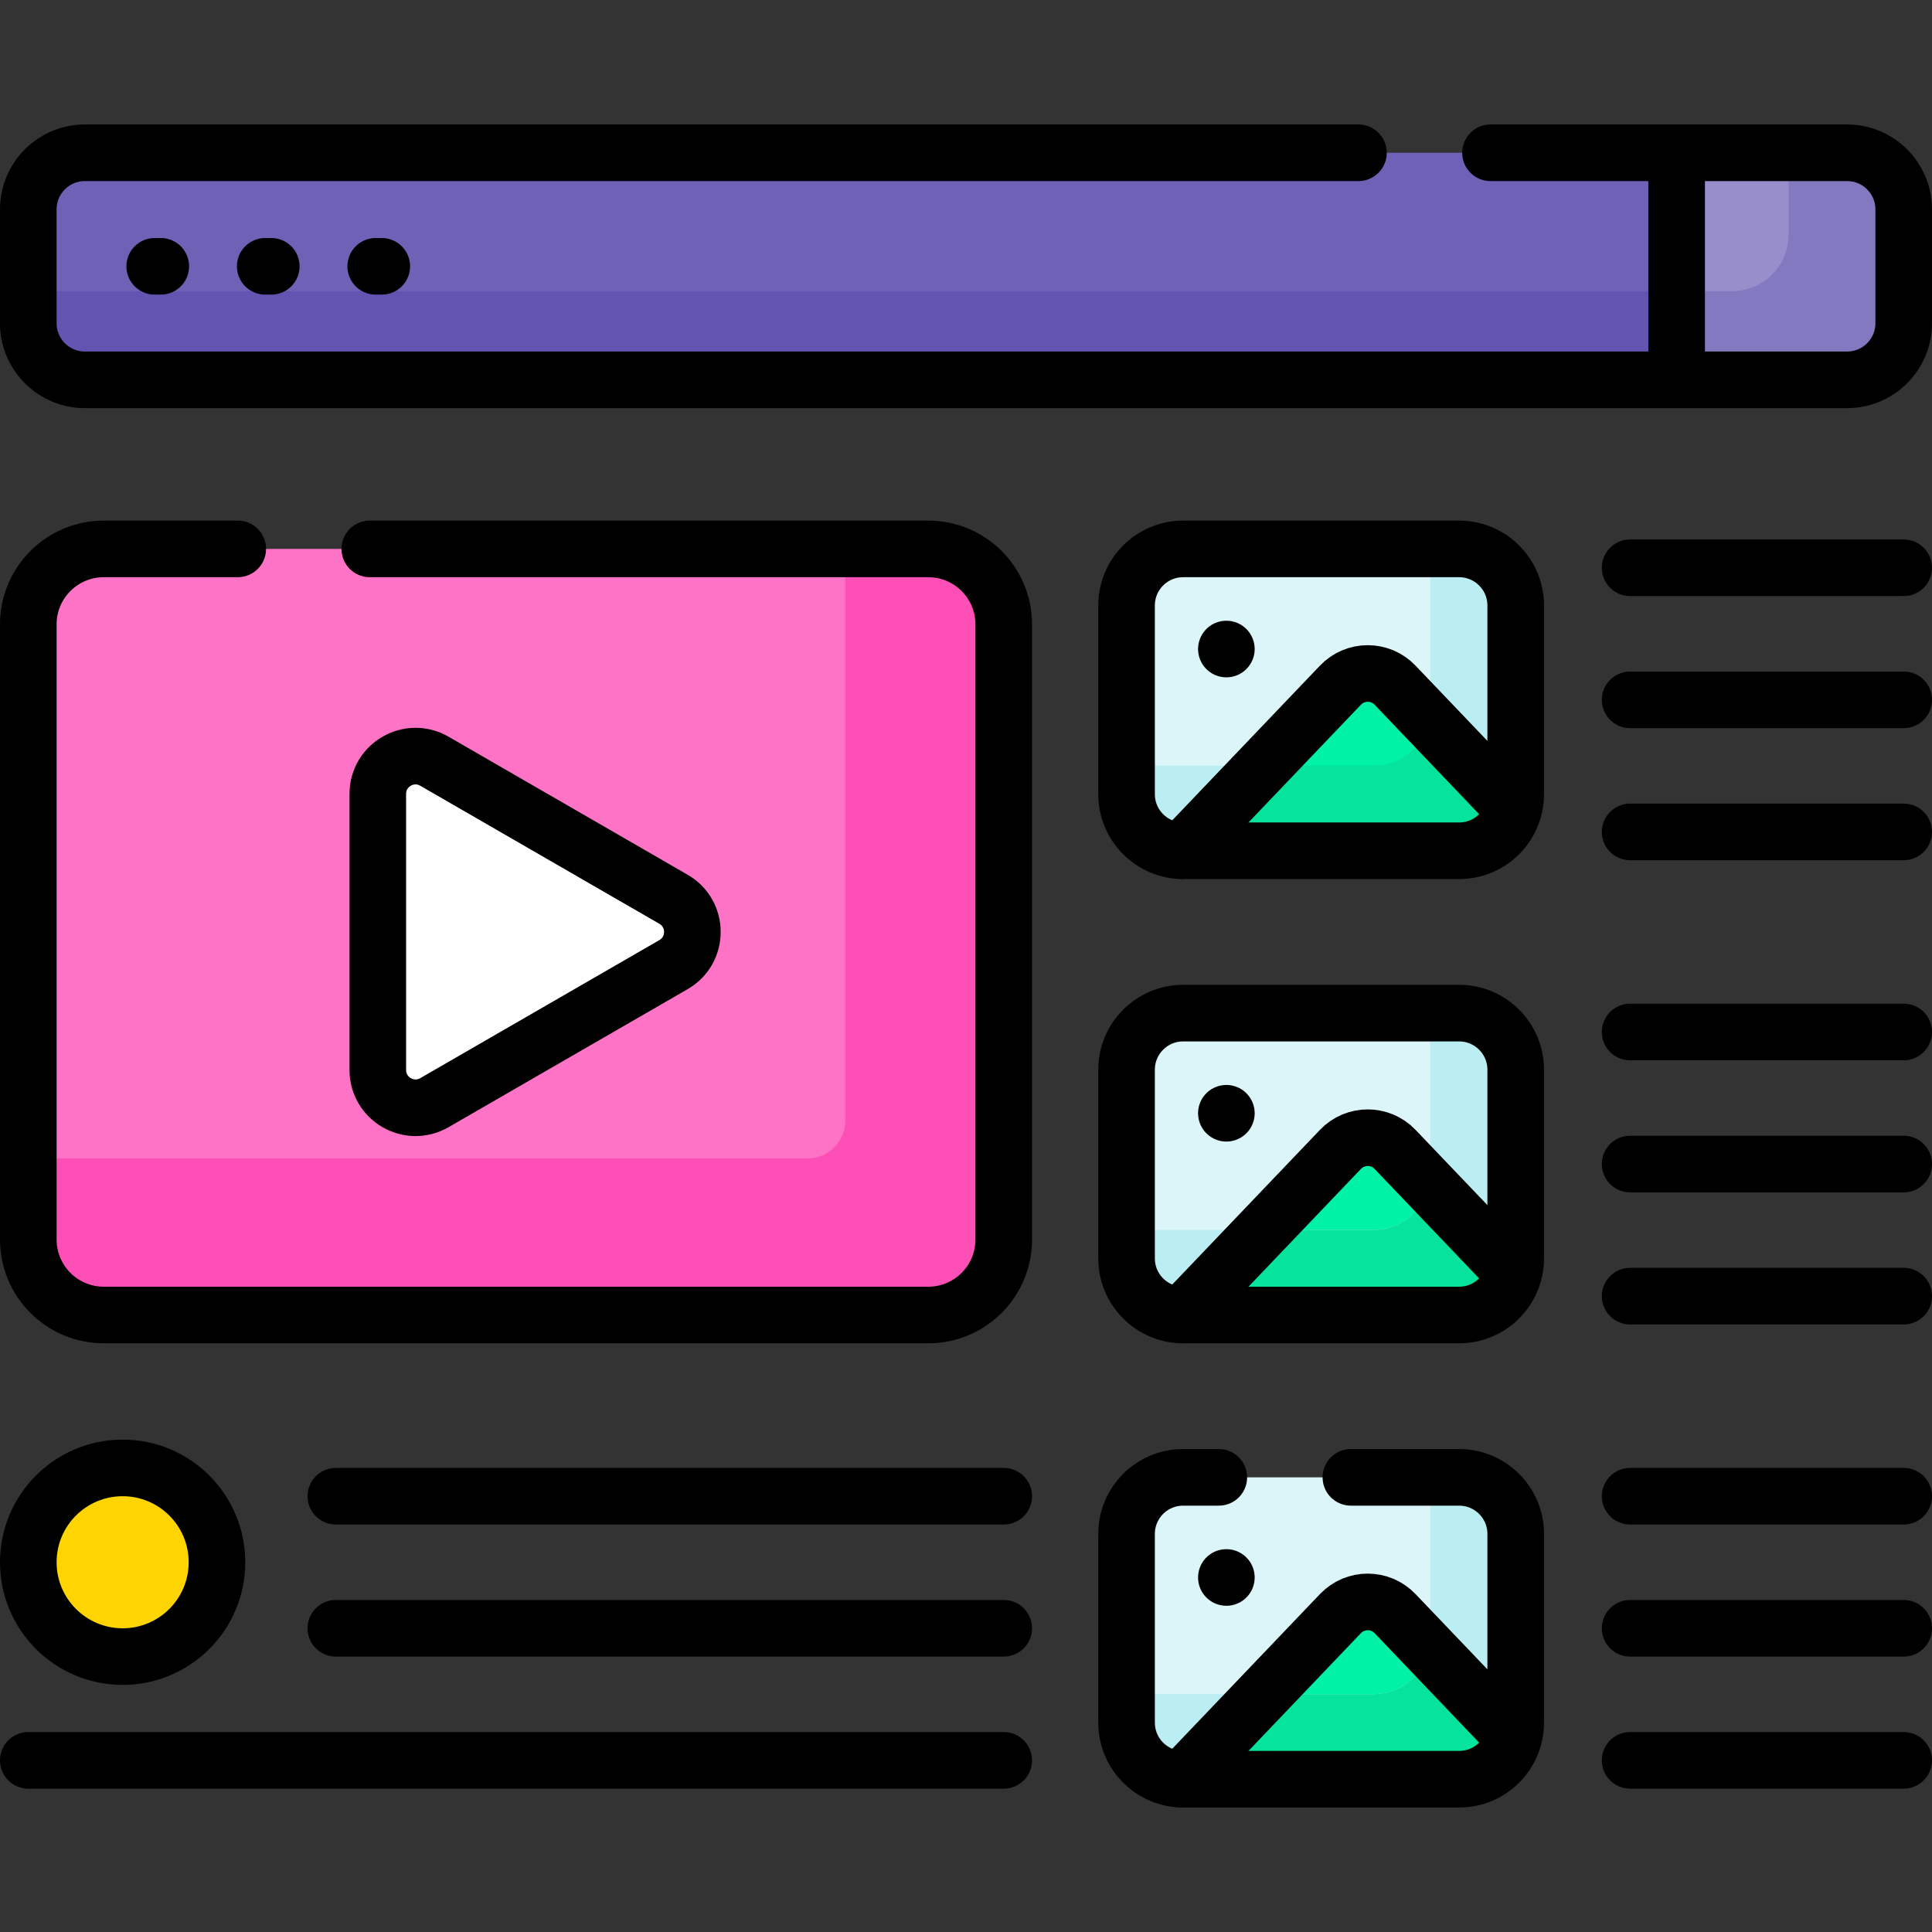 <svg version="1.1" id="Capa_1" xmlns="http://www.w3.org/2000/svg" xmlns:xlink="http://www.w3.org/1999/xlink" x="0px" y="0px" viewBox="0 0 512 512" style="enable-background:new 0 0 512 512;" xml:space="preserve">
<rect x="0" y="0" width="512" height="512" fill="#333333" stroke="none"/>
<g>
	<g>
		<g>
			<g>
				<path style="fill:#FE73C5;" d="M7.5,165.465v163.024c0,11.046,8.954,20,20,20H246c11.046,0,20-8.954,20-20V165.465&#10;&#9;&#9;&#9;&#9;&#9;c0-11.046-8.954-20-20-20H27.5C16.454,145.465,7.5,154.419,7.5,165.465z"/>
			</g>
			<path style="fill:#FE4FB7;" d="M246,145.465h-22V297c0,5.523-4.477,10-10,10H7.5v21.488c0,11.046,8.954,20,20,20H246&#10;&#9;&#9;&#9;&#9;c11.046,0,20-8.954,20-20V165.465C266,154.419,257.046,145.465,246,145.465z"/>
			<g>
				<path style="fill:#FFFFFF;" d="M178.485,238.316l-63.363-36.583c-6.667-3.849-15,0.962-15,8.66v73.165&#10;&#9;&#9;&#9;&#9;&#9;c0,7.698,8.333,12.509,15,8.66l63.363-36.583C185.152,251.788,185.152,242.165,178.485,238.316z"/>
			</g>
			<circle style="fill:#FED402;" cx="32.5" cy="414.012" r="25"/>
			<path style="fill:#6E61B6;" d="M445.328,43.161l-1-2.673H22.5c-8.284,0-15,6.716-15,15v30.173c0,8.284,6.716,15,15,15h421.827&#10;&#9;&#9;&#9;&#9;l1-2.966V43.161z"/>
			<path style="fill:#978ECB;" d="M489.5,40.488h-45.173v60.173H489.5c8.284,0,15-6.716,15-15V55.488&#10;&#9;&#9;&#9;&#9;C504.5,47.204,497.784,40.488,489.5,40.488z"/>
			<g>
				<g>
					<path style="fill:#DCF5F8;" d="M298.549,160.465v50c0,8.284,6.716,15,15,15h73.13c8.284,0,15-6.716,15-15v-50&#10;&#9;&#9;&#9;&#9;&#9;&#9;c0-8.284-6.716-15-15-15h-73.13C305.265,145.465,298.549,152.18,298.549,160.465z"/>
				</g>
				<path style="fill:#BBEEF2;" d="M386.68,145.465h-7.638v42.447c0,8.284-6.716,15-15,15h-65.492v7.553c0,8.284,6.716,15,15,15&#10;&#9;&#9;&#9;&#9;&#9;h73.13c8.284,0,15-6.716,15-15v-50C401.68,152.18,394.964,145.465,386.68,145.465z"/>
				<path style="fill:#00F2A6;" d="M313.549,225.465h73.13c6.893,0,12.685-4.655,14.441-10.988l-31.422-32.903&#10;&#9;&#9;&#9;&#9;&#9;c-3.939-4.125-10.525-4.125-14.464,0l-41.905,43.881C313.403,225.455,313.475,225.465,313.549,225.465z"/>
				<path style="fill:#05E39C;" d="M378.716,191.015c-1.43,6.794-7.455,11.896-14.674,11.896h-29.185l-21.527,22.542&#10;&#9;&#9;&#9;&#9;&#9;c0.074,0.001,0.146,0.011,0.22,0.011h73.13c6.893,0,12.685-4.655,14.441-10.988L378.716,191.015z"/>
			</g>
			<g>
				<g>
					<path style="fill:#DCF5F8;" d="M298.549,283.488v50c0,8.284,6.716,15,15,15h73.13c8.284,0,15-6.716,15-15v-50&#10;&#9;&#9;&#9;&#9;&#9;&#9;c0-8.284-6.716-15-15-15h-73.13C305.265,268.488,298.549,275.204,298.549,283.488z"/>
				</g>
				<path style="fill:#00F2A6;" d="M313.549,348.488h73.13c6.893,0,12.685-4.655,14.441-10.988l-31.422-32.903&#10;&#9;&#9;&#9;&#9;&#9;c-3.939-4.125-10.525-4.125-14.464,0l-41.905,43.881C313.403,348.478,313.475,348.488,313.549,348.488z"/>
			</g>
			<g>
				<g>
					<path style="fill:#DCF5F8;" d="M298.549,406.512v50c0,8.284,6.716,15,15,15h73.13c8.284,0,15-6.716,15-15v-50&#10;&#9;&#9;&#9;&#9;&#9;&#9;c0-8.284-6.716-15-15-15h-73.13C305.265,391.512,298.549,398.227,298.549,406.512z"/>
				</g>
				<path style="fill:#00F2A6;" d="M313.549,471.512h73.13c6.893,0,12.685-4.655,14.441-10.988l-31.422-32.903&#10;&#9;&#9;&#9;&#9;&#9;c-3.939-4.125-10.525-4.125-14.464,0l-41.905,43.881C313.403,471.502,313.475,471.512,313.549,471.512z"/>
				<path style="fill:#BBEEF2;" d="M386.68,268.488h-7.638v42.447c0,8.284-6.716,15-15,15h-65.492v7.553c0,8.284,6.716,15,15,15&#10;&#9;&#9;&#9;&#9;&#9;h73.13c8.284,0,15-6.716,15-15v-50C401.68,275.204,394.964,268.488,386.68,268.488z"/>
				<path style="fill:#05E39C;" d="M378.716,314.039c-1.43,6.794-7.455,11.896-14.674,11.896h-29.185l-21.527,22.542&#10;&#9;&#9;&#9;&#9;&#9;c0.074,0.001,0.146,0.011,0.22,0.011h73.13c6.893,0,12.685-4.655,14.441-10.988L378.716,314.039z"/>
				<path style="fill:#BBEEF2;" d="M386.68,391.512h-7.638v42.447c0,8.284-6.716,15-15,15h-65.492v7.553c0,8.284,6.716,15,15,15&#10;&#9;&#9;&#9;&#9;&#9;h73.13c8.284,0,15-6.716,15-15v-50C401.68,398.227,394.964,391.512,386.68,391.512z"/>
				<path style="fill:#05E39C;" d="M378.716,437.063c-1.43,6.794-7.455,11.896-14.674,11.896h-29.185l-21.527,22.542&#10;&#9;&#9;&#9;&#9;&#9;c0.074,0.001,0.146,0.011,0.22,0.011h73.13c6.893,0,12.685-4.655,14.441-10.988L378.716,437.063z"/>
			</g>
		</g>
		<path style="fill:#8379C1;" d="M489.5,40.488H474v21.684c0,8.284-6.716,15-15,15h-14.673v23.488H489.5c8.284,0,15-6.716,15-15&#10;&#9;&#9;&#9;V55.488C504.5,47.204,497.784,40.488,489.5,40.488z"/>
		<g>
			<path style="fill:#6354B1;" d="M7.5,77.173v8.488c0,8.284,6.716,15,15,15l421.827,0V77.173L7.5,77.173z"/>
		</g>
	</g>
	<g>
		
			<line style="fill:none;stroke:#000000;stroke-width:15;stroke-linecap:round;stroke-linejoin:round;stroke-miterlimit:10;" x1="504.5" y1="150.465" x2="432" y2="150.465"/>
		
			<line style="fill:none;stroke:#000000;stroke-width:15;stroke-linecap:round;stroke-linejoin:round;stroke-miterlimit:10;" x1="504.5" y1="185.465" x2="432" y2="185.465"/>
		
			<line style="fill:none;stroke:#000000;stroke-width:15;stroke-linecap:round;stroke-linejoin:round;stroke-miterlimit:10;" x1="504.5" y1="220.465" x2="432" y2="220.465"/>
		<g>
			
				<line style="fill:none;stroke:#000000;stroke-width:15;stroke-linecap:round;stroke-linejoin:round;stroke-miterlimit:10;" x1="504.5" y1="273.488" x2="432" y2="273.488"/>
			
				<line style="fill:none;stroke:#000000;stroke-width:15;stroke-linecap:round;stroke-linejoin:round;stroke-miterlimit:10;" x1="504.5" y1="308.488" x2="432" y2="308.488"/>
			
				<line style="fill:none;stroke:#000000;stroke-width:15;stroke-linecap:round;stroke-linejoin:round;stroke-miterlimit:10;" x1="504.5" y1="343.488" x2="432" y2="343.488"/>
		</g>
		<g>
			
				<line style="fill:none;stroke:#000000;stroke-width:15;stroke-linecap:round;stroke-linejoin:round;stroke-miterlimit:10;" x1="504.5" y1="396.512" x2="432" y2="396.512"/>
			
				<line style="fill:none;stroke:#000000;stroke-width:15;stroke-linecap:round;stroke-linejoin:round;stroke-miterlimit:10;" x1="504.5" y1="431.512" x2="432" y2="431.512"/>
			
				<line style="fill:none;stroke:#000000;stroke-width:15;stroke-linecap:round;stroke-linejoin:round;stroke-miterlimit:10;" x1="504.5" y1="466.512" x2="432" y2="466.512"/>
		</g>
		
			<line style="fill:none;stroke:#000000;stroke-width:15;stroke-linecap:round;stroke-linejoin:round;stroke-miterlimit:10;" x1="266" y1="396.512" x2="89" y2="396.512"/>
		
			<line style="fill:none;stroke:#000000;stroke-width:15;stroke-linecap:round;stroke-linejoin:round;stroke-miterlimit:10;" x1="266" y1="431.512" x2="89" y2="431.512"/>
		
			<line style="fill:none;stroke:#000000;stroke-width:15;stroke-linecap:round;stroke-linejoin:round;stroke-miterlimit:10;" x1="266" y1="466.512" x2="7.5" y2="466.512"/>
		
			<line style="fill:none;stroke:#000000;stroke-width:15;stroke-linecap:round;stroke-linejoin:round;stroke-miterlimit:10;" x1="41" y1="70.575" x2="42.605" y2="70.575"/>
		
			<line style="fill:none;stroke:#000000;stroke-width:15;stroke-linecap:round;stroke-linejoin:round;stroke-miterlimit:10;" x1="70.284" y1="70.575" x2="71.889" y2="70.575"/>
		
			<line style="fill:none;stroke:#000000;stroke-width:15;stroke-linecap:round;stroke-linejoin:round;stroke-miterlimit:10;" x1="99.568" y1="70.575" x2="101.173" y2="70.575"/>
		
			<line style="fill:none;stroke:#000000;stroke-width:15;stroke-linecap:round;stroke-linejoin:round;stroke-miterlimit:10;" x1="325" y1="172" x2="325" y2="172"/>
		
			<line style="fill:none;stroke:#000000;stroke-width:15;stroke-linecap:round;stroke-linejoin:round;stroke-miterlimit:10;" x1="325" y1="295.024" x2="325" y2="295.024"/>
		
			<line style="fill:none;stroke:#000000;stroke-width:15;stroke-linecap:round;stroke-linejoin:round;stroke-miterlimit:10;" x1="325" y1="418.047" x2="325" y2="418.047"/>
		<g>
			<path style="fill:none;stroke:#000000;stroke-width:15;stroke-linecap:round;stroke-linejoin:round;stroke-miterlimit:10;" d="&#10;&#9;&#9;&#9;&#9;M178.485,238.316l-63.363-36.583c-6.667-3.849-15,0.962-15,8.66v73.165c0,7.698,8.333,12.509,15,8.66l63.363-36.583&#10;&#9;&#9;&#9;&#9;C185.152,251.788,185.152,242.165,178.485,238.316z"/>
		</g>
		<g>
			<path style="fill:none;stroke:#000000;stroke-width:15;stroke-linecap:round;stroke-linejoin:round;stroke-miterlimit:10;" d="&#10;&#9;&#9;&#9;&#9;M298.549,160.465v50c0,8.284,6.716,15,15,15h73.13c8.284,0,15-6.716,15-15v-50c0-8.284-6.716-15-15-15h-73.13&#10;&#9;&#9;&#9;&#9;C305.265,145.465,298.549,152.18,298.549,160.465z"/>
		</g>
		<g>
			<path style="fill:none;stroke:#000000;stroke-width:15;stroke-linecap:round;stroke-linejoin:round;stroke-miterlimit:10;" d="&#10;&#9;&#9;&#9;&#9;M298.549,283.488v50c0,8.284,6.716,15,15,15h73.13c8.284,0,15-6.716,15-15v-50c0-8.284-6.716-15-15-15h-73.13&#10;&#9;&#9;&#9;&#9;C305.265,268.488,298.549,275.204,298.549,283.488z"/>
		</g>
		
			<circle style="fill:none;stroke:#000000;stroke-width:15;stroke-linecap:round;stroke-linejoin:round;stroke-miterlimit:10;" cx="32.5" cy="414.012" r="25"/>
		
			<line style="fill:none;stroke:#000000;stroke-width:15;stroke-linejoin:round;stroke-miterlimit:10;" x1="444.327" y1="40.488" x2="444.327" y2="100.661"/>
		<path style="fill:none;stroke:#000000;stroke-width:15;stroke-linejoin:round;stroke-miterlimit:10;" d="M401.121,214.476&#10;&#9;&#9;&#9;l-31.422-32.903c-3.939-4.125-10.525-4.125-14.464,0l-41.905,43.881c0.074,0.001,0.146,0.011,0.22,0.011"/>
		<path style="fill:none;stroke:#000000;stroke-width:15;stroke-linejoin:round;stroke-miterlimit:10;" d="M401.121,337.5&#10;&#9;&#9;&#9;l-31.422-32.903c-3.939-4.125-10.525-4.125-14.464,0l-41.905,43.881c0.074,0.001,0.146,0.011,0.22,0.011"/>
		<path style="fill:none;stroke:#000000;stroke-width:15;stroke-linejoin:round;stroke-miterlimit:10;" d="M401.121,460.523&#10;&#9;&#9;&#9;l-31.422-32.903c-3.939-4.125-10.525-4.125-14.464,0l-41.905,43.881c0.074,0.001,0.146,0.011,0.22,0.011"/>
		<path style="fill:none;stroke:#000000;stroke-width:15;stroke-linecap:round;stroke-linejoin:round;stroke-miterlimit:10;" d="&#10;&#9;&#9;&#9;M360,40.488H22.5c-8.284,0-15,6.716-15,15v30.173c0,8.284,6.716,15,15,15l467,0c8.284,0,15-6.716,15-15V55.488&#10;&#9;&#9;&#9;c0-8.284-6.716-15-15-15H395"/>
		<path style="fill:none;stroke:#000000;stroke-width:15;stroke-linecap:round;stroke-linejoin:round;stroke-miterlimit:10;" d="&#10;&#9;&#9;&#9;M63,145.465H27.5c-11.046,0-20,8.954-20,20v163.024c0,11.046,8.954,20,20,20H246c11.046,0,20-8.954,20-20V165.465&#10;&#9;&#9;&#9;c0-11.046-8.954-20-20-20H98"/>
		<path style="fill:none;stroke:#000000;stroke-width:15;stroke-linecap:round;stroke-linejoin:round;stroke-miterlimit:10;" d="&#10;&#9;&#9;&#9;M323,391.512h-9.451c-8.284,0-15,6.716-15,15v50c0,8.284,6.716,15,15,15h73.13c8.284,0,15-6.716,15-15v-50c0-8.284-6.716-15-15-15&#10;&#9;&#9;&#9;H358"/>
	</g>
</g>
<g>
</g>
<g>
</g>
<g>
</g>
<g>
</g>
<g>
</g>
<g>
</g>
<g>
</g>
<g>
</g>
<g>
</g>
<g>
</g>
<g>
</g>
<g>
</g>
<g>
</g>
<g>
</g>
<g>
</g>
</svg>